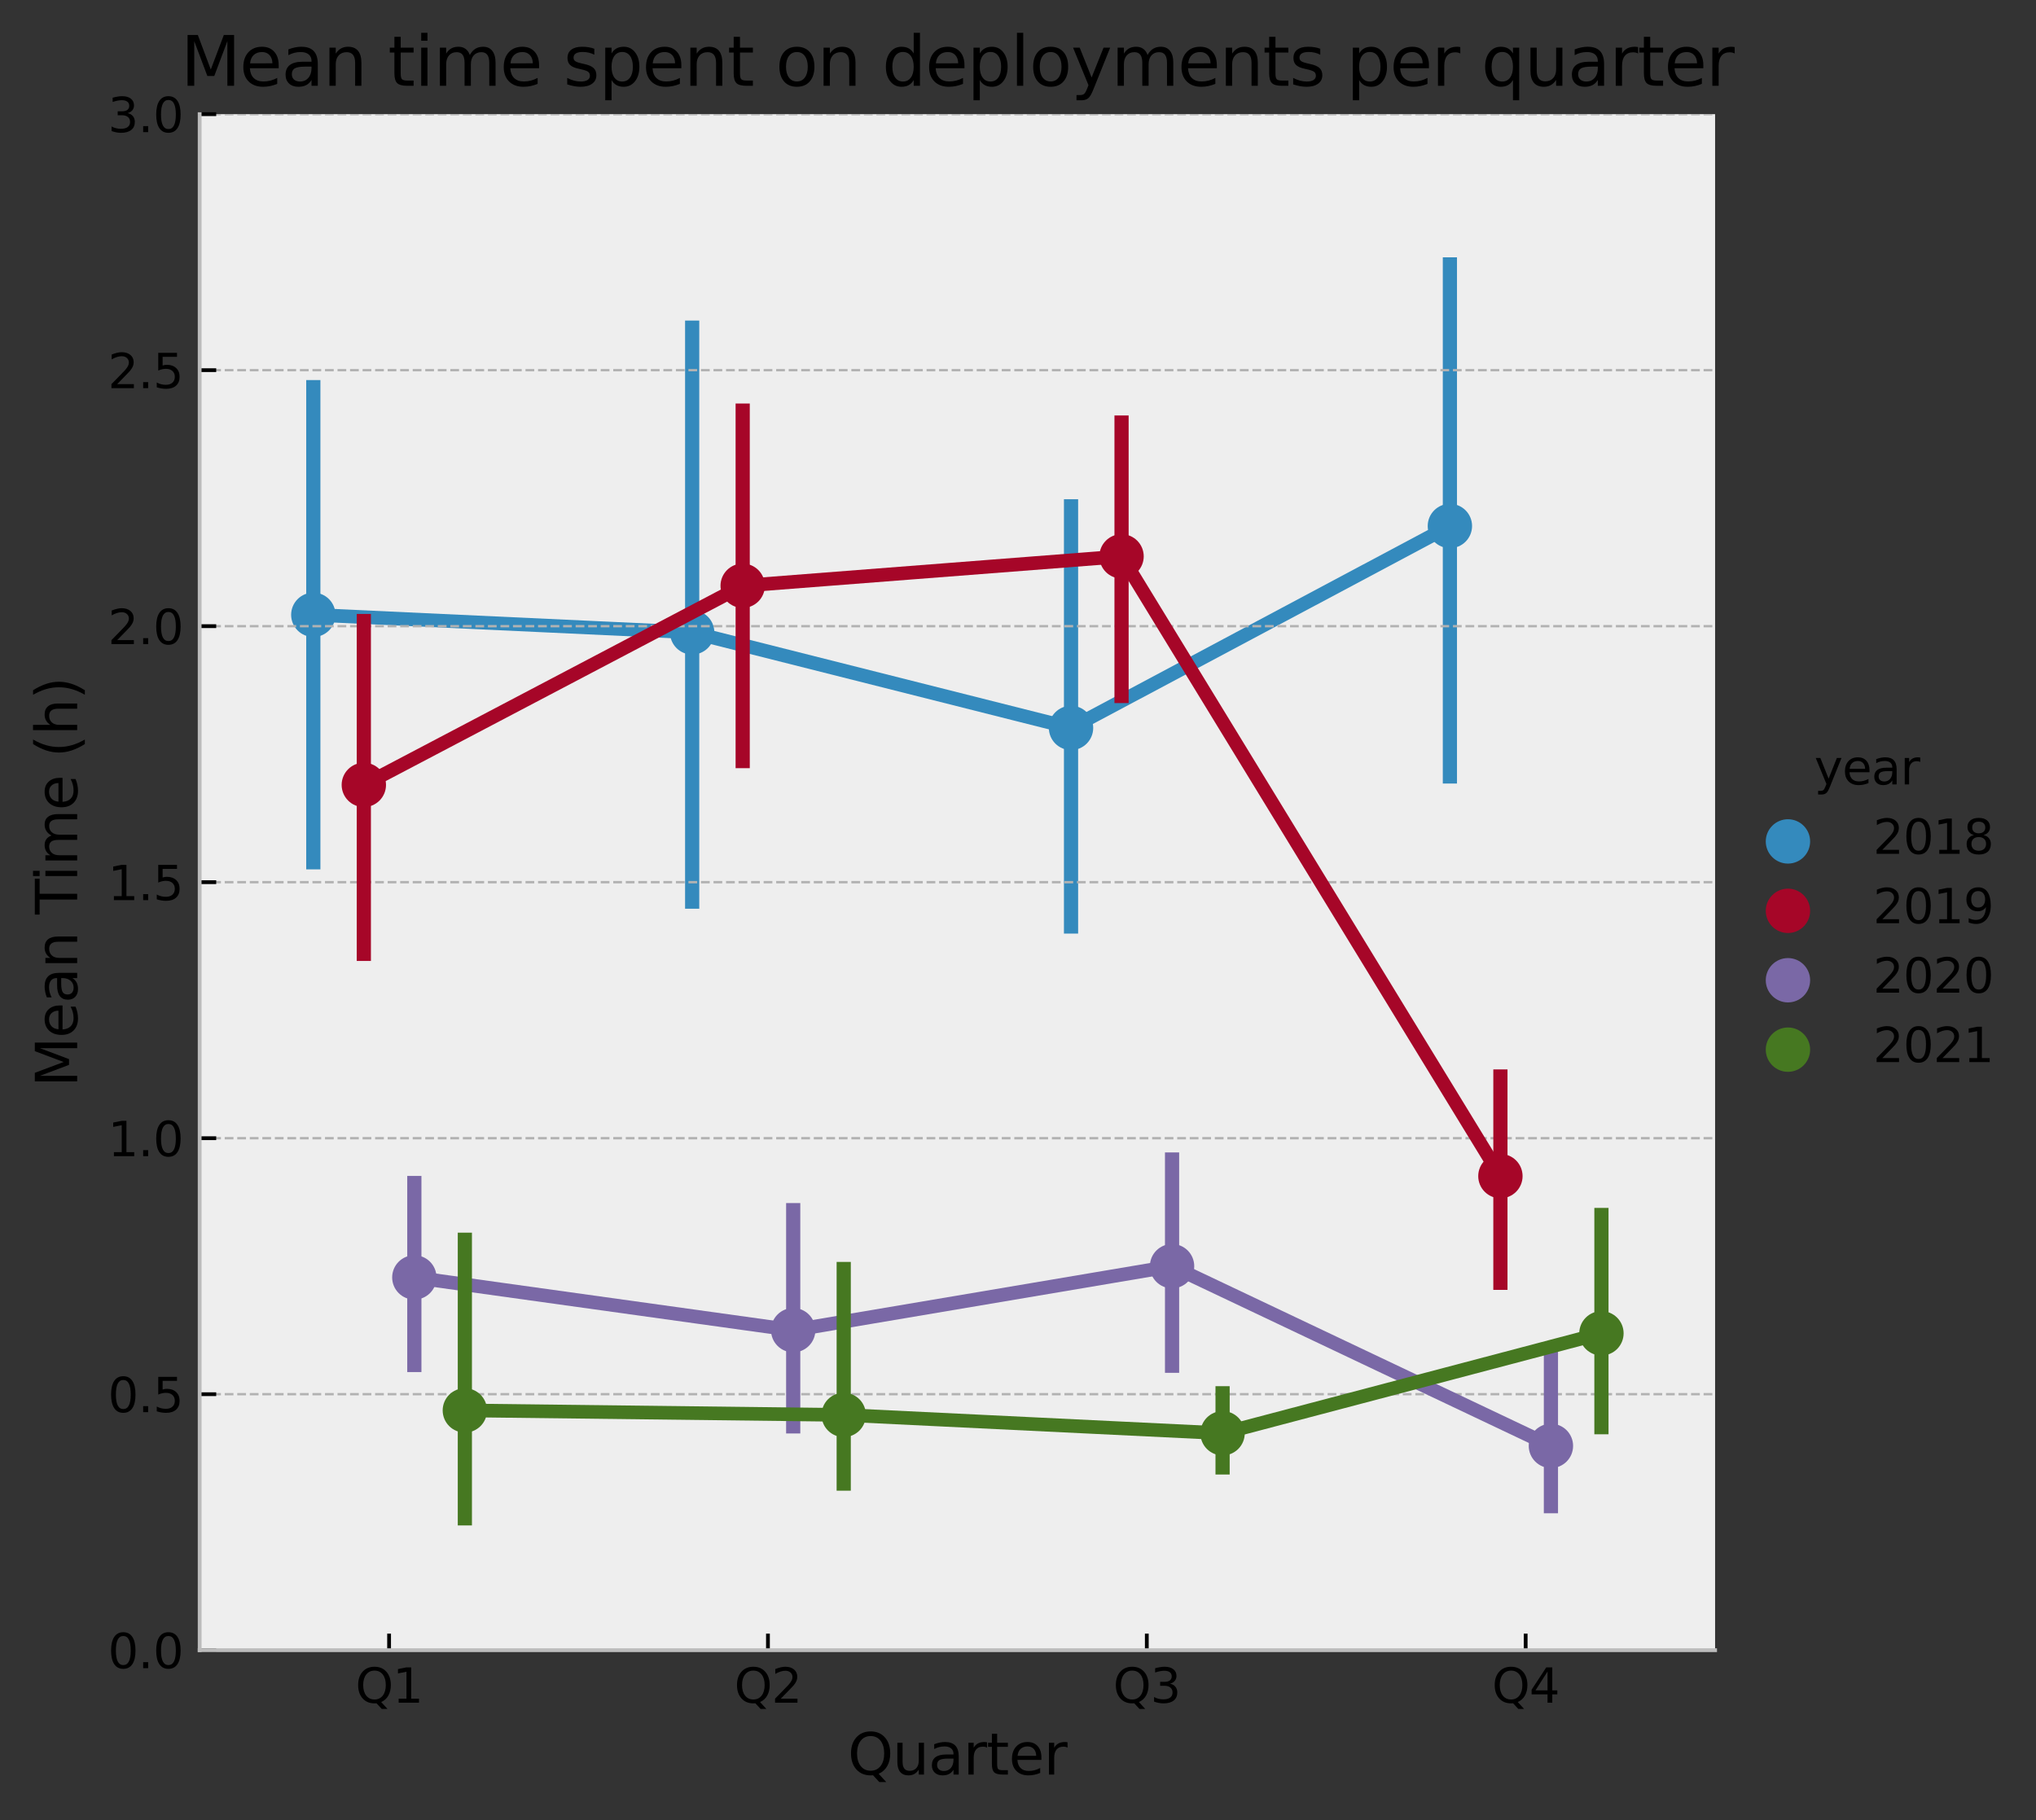<?xml version="1.0" encoding="utf-8" standalone="no"?>
<!DOCTYPE svg PUBLIC "-//W3C//DTD SVG 1.1//EN"
  "http://www.w3.org/Graphics/SVG/1.1/DTD/svg11.dtd">
<svg height="384.954pt" version="1.1" viewBox="0 0 430.503 384.954" width="430.503pt" xmlns="http://www.w3.org/2000/svg" xmlns:xlink="http://www.w3.org/1999/xlink">
 <rect x="0" y="0" width="430.503" height="384.954" fill="#333333" stroke="none"/>
 <defs>
  <style type="text/css">*{stroke-linecap:butt;stroke-linejoin:round;}</style>
 </defs>
 <g id="figure_1">
  <g id="patch_1">
   <path d="M 0 384.954 
L 430.503 384.954 
L 430.503 0 
L 0 0 
z
" style="fill:none;"/>
  </g>
  <g id="axes_1">
   <g id="patch_2">
    <path d="M 42.217 348.962 
L 362.648 348.962 
L 362.648 24.142 
L 42.217 24.142 
z
" style="fill:#eeeeee;"/>
   </g>
   <g id="PathCollection_1">
    <defs>
     <path d="M 0 3.61 
C 0.957 3.61 1.875 3.229 2.552 2.552 
C 3.229 1.875 3.61 0.957 3.61 0 
C 3.61 -0.957 3.229 -1.875 2.552 -2.552 
C 1.875 -3.229 0.957 -3.61 0 -3.61 
C -0.957 -3.61 -1.875 -3.229 -2.552 -2.552 
C -3.229 -1.875 -3.61 -0.957 -3.61 0 
C -3.61 0.957 -3.229 1.875 -2.552 2.552 
C -1.875 3.229 -0.957 3.61 0 3.61 
z
" id="md6de45a7ba" style="stroke:#348abd;stroke-width:2.16;"/>
    </defs>
    <g clip-path="url(#pf33c0da865)">
     <use style="fill:#348abd;stroke:#348abd;stroke-width:2.16;" x="66.249" xlink:href="#md6de45a7ba" y="130.009"/>
     <use style="fill:#348abd;stroke:#348abd;stroke-width:2.16;" x="146.357" xlink:href="#md6de45a7ba" y="133.727"/>
     <use style="fill:#348abd;stroke:#348abd;stroke-width:2.16;" x="226.465" xlink:href="#md6de45a7ba" y="153.931"/>
     <use style="fill:#348abd;stroke:#348abd;stroke-width:2.16;" x="306.573" xlink:href="#md6de45a7ba" y="111.231"/>
    </g>
   </g>
   <g id="line2d_1">
    <path clip-path="url(#pf33c0da865)" d="M 66.249 130.009 
L 146.357 133.727 
L 226.465 153.931 
L 306.573 111.231 
" style="fill:none;stroke:#348abd;stroke-linecap:square;stroke-width:2.88;"/>
   </g>
   <g id="line2d_2">
    <path clip-path="url(#pf33c0da865)" d="M 66.249 182.341 
L 66.249 81.872 
" style="fill:none;stroke:#348abd;stroke-linecap:square;stroke-width:3;"/>
   </g>
   <g id="line2d_3">
    <path clip-path="url(#pf33c0da865)" d="M 146.357 190.661 
L 146.357 69.29 
" style="fill:none;stroke:#348abd;stroke-linecap:square;stroke-width:3;"/>
   </g>
   <g id="line2d_4">
    <path clip-path="url(#pf33c0da865)" d="M 226.465 195.922 
L 226.465 107.073 
" style="fill:none;stroke:#348abd;stroke-linecap:square;stroke-width:3;"/>
   </g>
   <g id="line2d_5">
    <path clip-path="url(#pf33c0da865)" d="M 306.573 164.191 
L 306.573 55.918 
" style="fill:none;stroke:#348abd;stroke-linecap:square;stroke-width:3;"/>
   </g>
   <g id="matplotlib.axis_1">
    <g id="xtick_1">
     <g id="line2d_6">
      <defs>
       <path d="M 0 0 
L 0 -3.5 
" id="mde867090ed" style="stroke:#000000;stroke-width:0.8;"/>
      </defs>
      <g>
       <use style="stroke:#000000;stroke-width:0.8;" x="82.271" xlink:href="#mde867090ed" y="348.962"/>
      </g>
     </g>
     <g id="text_1">
      <!-- Q1 -->
      <g transform="translate(75.154 360.06)scale(0.1 -0.1)">
       <defs>
        <path d="M 2522 4238 
Q 1834 4238 1429 3725 
Q 1025 3213 1025 2328 
Q 1025 1447 1429 934 
Q 1834 422 2522 422 
Q 3209 422 3611 934 
Q 4013 1447 4013 2328 
Q 4013 3213 3611 3725 
Q 3209 4238 2522 4238 
z
M 3406 84 
L 4238 -825 
L 3475 -825 
L 2784 -78 
Q 2681 -84 2626 -87 
Q 2572 -91 2522 -91 
Q 1538 -91 948 567 
Q 359 1225 359 2328 
Q 359 3434 948 4092 
Q 1538 4750 2522 4750 
Q 3503 4750 4090 4092 
Q 4678 3434 4678 2328 
Q 4678 1516 4351 937 
Q 4025 359 3406 84 
z
" id="DejaVuSans-51" transform="scale(0.016)"/>
        <path d="M 794 531 
L 1825 531 
L 1825 4091 
L 703 3866 
L 703 4441 
L 1819 4666 
L 2450 4666 
L 2450 531 
L 3481 531 
L 3481 0 
L 794 0 
L 794 531 
z
" id="DejaVuSans-31" transform="scale(0.016)"/>
       </defs>
       <use xlink:href="#DejaVuSans-51"/>
       <use x="78.711" xlink:href="#DejaVuSans-31"/>
      </g>
     </g>
    </g>
    <g id="xtick_2">
     <g id="line2d_7">
      <g>
       <use style="stroke:#000000;stroke-width:0.8;" x="162.379" xlink:href="#mde867090ed" y="348.962"/>
      </g>
     </g>
     <g id="text_2">
      <!-- Q2 -->
      <g transform="translate(155.261 360.06)scale(0.1 -0.1)">
       <defs>
        <path d="M 1228 531 
L 3431 531 
L 3431 0 
L 469 0 
L 469 531 
Q 828 903 1448 1529 
Q 2069 2156 2228 2338 
Q 2531 2678 2651 2914 
Q 2772 3150 2772 3378 
Q 2772 3750 2511 3984 
Q 2250 4219 1831 4219 
Q 1534 4219 1204 4116 
Q 875 4013 500 3803 
L 500 4441 
Q 881 4594 1212 4672 
Q 1544 4750 1819 4750 
Q 2544 4750 2975 4387 
Q 3406 4025 3406 3419 
Q 3406 3131 3298 2873 
Q 3191 2616 2906 2266 
Q 2828 2175 2409 1742 
Q 1991 1309 1228 531 
z
" id="DejaVuSans-32" transform="scale(0.016)"/>
       </defs>
       <use xlink:href="#DejaVuSans-51"/>
       <use x="78.711" xlink:href="#DejaVuSans-32"/>
      </g>
     </g>
    </g>
    <g id="xtick_3">
     <g id="line2d_8">
      <g>
       <use style="stroke:#000000;stroke-width:0.8;" x="242.487" xlink:href="#mde867090ed" y="348.962"/>
      </g>
     </g>
     <g id="text_3">
      <!-- Q3 -->
      <g transform="translate(235.369 360.06)scale(0.1 -0.1)">
       <defs>
        <path d="M 2597 2516 
Q 3050 2419 3304 2112 
Q 3559 1806 3559 1356 
Q 3559 666 3084 287 
Q 2609 -91 1734 -91 
Q 1441 -91 1130 -33 
Q 819 25 488 141 
L 488 750 
Q 750 597 1062 519 
Q 1375 441 1716 441 
Q 2309 441 2620 675 
Q 2931 909 2931 1356 
Q 2931 1769 2642 2001 
Q 2353 2234 1838 2234 
L 1294 2234 
L 1294 2753 
L 1863 2753 
Q 2328 2753 2575 2939 
Q 2822 3125 2822 3475 
Q 2822 3834 2567 4026 
Q 2313 4219 1838 4219 
Q 1578 4219 1281 4162 
Q 984 4106 628 3988 
L 628 4550 
Q 988 4650 1302 4700 
Q 1616 4750 1894 4750 
Q 2613 4750 3031 4423 
Q 3450 4097 3450 3541 
Q 3450 3153 3228 2886 
Q 3006 2619 2597 2516 
z
" id="DejaVuSans-33" transform="scale(0.016)"/>
       </defs>
       <use xlink:href="#DejaVuSans-51"/>
       <use x="78.711" xlink:href="#DejaVuSans-33"/>
      </g>
     </g>
    </g>
    <g id="xtick_4">
     <g id="line2d_9">
      <g>
       <use style="stroke:#000000;stroke-width:0.8;" x="322.594" xlink:href="#mde867090ed" y="348.962"/>
      </g>
     </g>
     <g id="text_4">
      <!-- Q4 -->
      <g transform="translate(315.477 360.06)scale(0.1 -0.1)">
       <defs>
        <path d="M 2419 4116 
L 825 1625 
L 2419 1625 
L 2419 4116 
z
M 2253 4666 
L 3047 4666 
L 3047 1625 
L 3713 1625 
L 3713 1100 
L 3047 1100 
L 3047 0 
L 2419 0 
L 2419 1100 
L 313 1100 
L 313 1709 
L 2253 4666 
z
" id="DejaVuSans-34" transform="scale(0.016)"/>
       </defs>
       <use xlink:href="#DejaVuSans-51"/>
       <use x="78.711" xlink:href="#DejaVuSans-34"/>
      </g>
     </g>
    </g>
    <g id="text_5">
     <!-- Quarter -->
     <g transform="translate(179.253 375.258)scale(0.12 -0.12)">
      <defs>
       <path d="M 544 1381 
L 544 3500 
L 1119 3500 
L 1119 1403 
Q 1119 906 1312 657 
Q 1506 409 1894 409 
Q 2359 409 2629 706 
Q 2900 1003 2900 1516 
L 2900 3500 
L 3475 3500 
L 3475 0 
L 2900 0 
L 2900 538 
Q 2691 219 2414 64 
Q 2138 -91 1772 -91 
Q 1169 -91 856 284 
Q 544 659 544 1381 
z
M 1991 3584 
L 1991 3584 
z
" id="DejaVuSans-75" transform="scale(0.016)"/>
       <path d="M 2194 1759 
Q 1497 1759 1228 1600 
Q 959 1441 959 1056 
Q 959 750 1161 570 
Q 1363 391 1709 391 
Q 2188 391 2477 730 
Q 2766 1069 2766 1631 
L 2766 1759 
L 2194 1759 
z
M 3341 1997 
L 3341 0 
L 2766 0 
L 2766 531 
Q 2569 213 2275 61 
Q 1981 -91 1556 -91 
Q 1019 -91 701 211 
Q 384 513 384 1019 
Q 384 1609 779 1909 
Q 1175 2209 1959 2209 
L 2766 2209 
L 2766 2266 
Q 2766 2663 2505 2880 
Q 2244 3097 1772 3097 
Q 1472 3097 1187 3025 
Q 903 2953 641 2809 
L 641 3341 
Q 956 3463 1253 3523 
Q 1550 3584 1831 3584 
Q 2591 3584 2966 3190 
Q 3341 2797 3341 1997 
z
" id="DejaVuSans-61" transform="scale(0.016)"/>
       <path d="M 2631 2963 
Q 2534 3019 2420 3045 
Q 2306 3072 2169 3072 
Q 1681 3072 1420 2755 
Q 1159 2438 1159 1844 
L 1159 0 
L 581 0 
L 581 3500 
L 1159 3500 
L 1159 2956 
Q 1341 3275 1631 3429 
Q 1922 3584 2338 3584 
Q 2397 3584 2469 3576 
Q 2541 3569 2628 3553 
L 2631 2963 
z
" id="DejaVuSans-72" transform="scale(0.016)"/>
       <path d="M 1172 4494 
L 1172 3500 
L 2356 3500 
L 2356 3053 
L 1172 3053 
L 1172 1153 
Q 1172 725 1289 603 
Q 1406 481 1766 481 
L 2356 481 
L 2356 0 
L 1766 0 
Q 1100 0 847 248 
Q 594 497 594 1153 
L 594 3053 
L 172 3053 
L 172 3500 
L 594 3500 
L 594 4494 
L 1172 4494 
z
" id="DejaVuSans-74" transform="scale(0.016)"/>
       <path d="M 3597 1894 
L 3597 1613 
L 953 1613 
Q 991 1019 1311 708 
Q 1631 397 2203 397 
Q 2534 397 2845 478 
Q 3156 559 3463 722 
L 3463 178 
Q 3153 47 2828 -22 
Q 2503 -91 2169 -91 
Q 1331 -91 842 396 
Q 353 884 353 1716 
Q 353 2575 817 3079 
Q 1281 3584 2069 3584 
Q 2775 3584 3186 3129 
Q 3597 2675 3597 1894 
z
M 3022 2063 
Q 3016 2534 2758 2815 
Q 2500 3097 2075 3097 
Q 1594 3097 1305 2825 
Q 1016 2553 972 2059 
L 3022 2063 
z
" id="DejaVuSans-65" transform="scale(0.016)"/>
      </defs>
      <use xlink:href="#DejaVuSans-51"/>
      <use x="78.711" xlink:href="#DejaVuSans-75"/>
      <use x="142.09" xlink:href="#DejaVuSans-61"/>
      <use x="203.369" xlink:href="#DejaVuSans-72"/>
      <use x="244.482" xlink:href="#DejaVuSans-74"/>
      <use x="283.691" xlink:href="#DejaVuSans-65"/>
      <use x="345.215" xlink:href="#DejaVuSans-72"/>
     </g>
    </g>
   </g>
   <g id="matplotlib.axis_2">
    <g id="ytick_1">
     <g id="line2d_10">
      <path clip-path="url(#pf33c0da865)" d="M 42.217 348.962 
L 362.648 348.962 
" style="fill:none;stroke:#b2b2b2;stroke-dasharray:1.85,0.8;stroke-dashoffset:0;stroke-width:0.5;"/>
     </g>
     <g id="line2d_11">
      <defs>
       <path d="M 0 0 
L 3.5 0 
" id="m521ae90ed4" style="stroke:#000000;stroke-width:0.8;"/>
      </defs>
      <g>
       <use style="stroke:#000000;stroke-width:0.8;" x="42.217" xlink:href="#m521ae90ed4" y="348.962"/>
      </g>
     </g>
     <g id="text_6">
      <!-- 0.0 -->
      <g transform="translate(22.814 352.761)scale(0.1 -0.1)">
       <defs>
        <path d="M 2034 4250 
Q 1547 4250 1301 3770 
Q 1056 3291 1056 2328 
Q 1056 1369 1301 889 
Q 1547 409 2034 409 
Q 2525 409 2770 889 
Q 3016 1369 3016 2328 
Q 3016 3291 2770 3770 
Q 2525 4250 2034 4250 
z
M 2034 4750 
Q 2819 4750 3233 4129 
Q 3647 3509 3647 2328 
Q 3647 1150 3233 529 
Q 2819 -91 2034 -91 
Q 1250 -91 836 529 
Q 422 1150 422 2328 
Q 422 3509 836 4129 
Q 1250 4750 2034 4750 
z
" id="DejaVuSans-30" transform="scale(0.016)"/>
        <path d="M 684 794 
L 1344 794 
L 1344 0 
L 684 0 
L 684 794 
z
" id="DejaVuSans-2e" transform="scale(0.016)"/>
       </defs>
       <use xlink:href="#DejaVuSans-30"/>
       <use x="63.623" xlink:href="#DejaVuSans-2e"/>
       <use x="95.41" xlink:href="#DejaVuSans-30"/>
      </g>
     </g>
    </g>
    <g id="ytick_2">
     <g id="line2d_12">
      <path clip-path="url(#pf33c0da865)" d="M 42.217 294.825 
L 362.648 294.825 
" style="fill:none;stroke:#b2b2b2;stroke-dasharray:1.85,0.8;stroke-dashoffset:0;stroke-width:0.5;"/>
     </g>
     <g id="line2d_13">
      <g>
       <use style="stroke:#000000;stroke-width:0.8;" x="42.217" xlink:href="#m521ae90ed4" y="294.825"/>
      </g>
     </g>
     <g id="text_7">
      <!-- 0.5 -->
      <g transform="translate(22.814 298.624)scale(0.1 -0.1)">
       <defs>
        <path d="M 691 4666 
L 3169 4666 
L 3169 4134 
L 1269 4134 
L 1269 2991 
Q 1406 3038 1543 3061 
Q 1681 3084 1819 3084 
Q 2600 3084 3056 2656 
Q 3513 2228 3513 1497 
Q 3513 744 3044 326 
Q 2575 -91 1722 -91 
Q 1428 -91 1123 -41 
Q 819 9 494 109 
L 494 744 
Q 775 591 1075 516 
Q 1375 441 1709 441 
Q 2250 441 2565 725 
Q 2881 1009 2881 1497 
Q 2881 1984 2565 2268 
Q 2250 2553 1709 2553 
Q 1456 2553 1204 2497 
Q 953 2441 691 2322 
L 691 4666 
z
" id="DejaVuSans-35" transform="scale(0.016)"/>
       </defs>
       <use xlink:href="#DejaVuSans-30"/>
       <use x="63.623" xlink:href="#DejaVuSans-2e"/>
       <use x="95.41" xlink:href="#DejaVuSans-35"/>
      </g>
     </g>
    </g>
    <g id="ytick_3">
     <g id="line2d_14">
      <path clip-path="url(#pf33c0da865)" d="M 42.217 240.688 
L 362.648 240.688 
" style="fill:none;stroke:#b2b2b2;stroke-dasharray:1.85,0.8;stroke-dashoffset:0;stroke-width:0.5;"/>
     </g>
     <g id="line2d_15">
      <g>
       <use style="stroke:#000000;stroke-width:0.8;" x="42.217" xlink:href="#m521ae90ed4" y="240.688"/>
      </g>
     </g>
     <g id="text_8">
      <!-- 1.0 -->
      <g transform="translate(22.814 244.488)scale(0.1 -0.1)">
       <use xlink:href="#DejaVuSans-31"/>
       <use x="63.623" xlink:href="#DejaVuSans-2e"/>
       <use x="95.41" xlink:href="#DejaVuSans-30"/>
      </g>
     </g>
    </g>
    <g id="ytick_4">
     <g id="line2d_16">
      <path clip-path="url(#pf33c0da865)" d="M 42.217 186.552 
L 362.648 186.552 
" style="fill:none;stroke:#b2b2b2;stroke-dasharray:1.85,0.8;stroke-dashoffset:0;stroke-width:0.5;"/>
     </g>
     <g id="line2d_17">
      <g>
       <use style="stroke:#000000;stroke-width:0.8;" x="42.217" xlink:href="#m521ae90ed4" y="186.552"/>
      </g>
     </g>
     <g id="text_9">
      <!-- 1.5 -->
      <g transform="translate(22.814 190.351)scale(0.1 -0.1)">
       <use xlink:href="#DejaVuSans-31"/>
       <use x="63.623" xlink:href="#DejaVuSans-2e"/>
       <use x="95.41" xlink:href="#DejaVuSans-35"/>
      </g>
     </g>
    </g>
    <g id="ytick_5">
     <g id="line2d_18">
      <path clip-path="url(#pf33c0da865)" d="M 42.217 132.415 
L 362.648 132.415 
" style="fill:none;stroke:#b2b2b2;stroke-dasharray:1.85,0.8;stroke-dashoffset:0;stroke-width:0.5;"/>
     </g>
     <g id="line2d_19">
      <g>
       <use style="stroke:#000000;stroke-width:0.8;" x="42.217" xlink:href="#m521ae90ed4" y="132.415"/>
      </g>
     </g>
     <g id="text_10">
      <!-- 2.0 -->
      <g transform="translate(22.814 136.214)scale(0.1 -0.1)">
       <use xlink:href="#DejaVuSans-32"/>
       <use x="63.623" xlink:href="#DejaVuSans-2e"/>
       <use x="95.41" xlink:href="#DejaVuSans-30"/>
      </g>
     </g>
    </g>
    <g id="ytick_6">
     <g id="line2d_20">
      <path clip-path="url(#pf33c0da865)" d="M 42.217 78.278 
L 362.648 78.278 
" style="fill:none;stroke:#b2b2b2;stroke-dasharray:1.85,0.8;stroke-dashoffset:0;stroke-width:0.5;"/>
     </g>
     <g id="line2d_21">
      <g>
       <use style="stroke:#000000;stroke-width:0.8;" x="42.217" xlink:href="#m521ae90ed4" y="78.278"/>
      </g>
     </g>
     <g id="text_11">
      <!-- 2.5 -->
      <g transform="translate(22.814 82.078)scale(0.1 -0.1)">
       <use xlink:href="#DejaVuSans-32"/>
       <use x="63.623" xlink:href="#DejaVuSans-2e"/>
       <use x="95.41" xlink:href="#DejaVuSans-35"/>
      </g>
     </g>
    </g>
    <g id="ytick_7">
     <g id="line2d_22">
      <path clip-path="url(#pf33c0da865)" d="M 42.217 24.142 
L 362.648 24.142 
" style="fill:none;stroke:#b2b2b2;stroke-dasharray:1.85,0.8;stroke-dashoffset:0;stroke-width:0.5;"/>
     </g>
     <g id="line2d_23">
      <g>
       <use style="stroke:#000000;stroke-width:0.8;" x="42.217" xlink:href="#m521ae90ed4" y="24.142"/>
      </g>
     </g>
     <g id="text_12">
      <!-- 3.0 -->
      <g transform="translate(22.814 27.941)scale(0.1 -0.1)">
       <use xlink:href="#DejaVuSans-33"/>
       <use x="63.623" xlink:href="#DejaVuSans-2e"/>
       <use x="95.41" xlink:href="#DejaVuSans-30"/>
      </g>
     </g>
    </g>
    <g id="text_13">
     <!-- Mean Time (h) -->
     <g transform="translate(16.318 229.878)rotate(-90)scale(0.12 -0.12)">
      <defs>
       <path d="M 628 4666 
L 1569 4666 
L 2759 1491 
L 3956 4666 
L 4897 4666 
L 4897 0 
L 4281 0 
L 4281 4097 
L 3078 897 
L 2444 897 
L 1241 4097 
L 1241 0 
L 628 0 
L 628 4666 
z
" id="DejaVuSans-4d" transform="scale(0.016)"/>
       <path d="M 3513 2113 
L 3513 0 
L 2938 0 
L 2938 2094 
Q 2938 2591 2744 2837 
Q 2550 3084 2163 3084 
Q 1697 3084 1428 2787 
Q 1159 2491 1159 1978 
L 1159 0 
L 581 0 
L 581 3500 
L 1159 3500 
L 1159 2956 
Q 1366 3272 1645 3428 
Q 1925 3584 2291 3584 
Q 2894 3584 3203 3211 
Q 3513 2838 3513 2113 
z
" id="DejaVuSans-6e" transform="scale(0.016)"/>
       <path id="DejaVuSans-20" transform="scale(0.016)"/>
       <path d="M -19 4666 
L 3928 4666 
L 3928 4134 
L 2272 4134 
L 2272 0 
L 1638 0 
L 1638 4134 
L -19 4134 
L -19 4666 
z
" id="DejaVuSans-54" transform="scale(0.016)"/>
       <path d="M 603 3500 
L 1178 3500 
L 1178 0 
L 603 0 
L 603 3500 
z
M 603 4863 
L 1178 4863 
L 1178 4134 
L 603 4134 
L 603 4863 
z
" id="DejaVuSans-69" transform="scale(0.016)"/>
       <path d="M 3328 2828 
Q 3544 3216 3844 3400 
Q 4144 3584 4550 3584 
Q 5097 3584 5394 3201 
Q 5691 2819 5691 2113 
L 5691 0 
L 5113 0 
L 5113 2094 
Q 5113 2597 4934 2840 
Q 4756 3084 4391 3084 
Q 3944 3084 3684 2787 
Q 3425 2491 3425 1978 
L 3425 0 
L 2847 0 
L 2847 2094 
Q 2847 2600 2669 2842 
Q 2491 3084 2119 3084 
Q 1678 3084 1418 2786 
Q 1159 2488 1159 1978 
L 1159 0 
L 581 0 
L 581 3500 
L 1159 3500 
L 1159 2956 
Q 1356 3278 1631 3431 
Q 1906 3584 2284 3584 
Q 2666 3584 2933 3390 
Q 3200 3197 3328 2828 
z
" id="DejaVuSans-6d" transform="scale(0.016)"/>
       <path d="M 1984 4856 
Q 1566 4138 1362 3434 
Q 1159 2731 1159 2009 
Q 1159 1288 1364 580 
Q 1569 -128 1984 -844 
L 1484 -844 
Q 1016 -109 783 600 
Q 550 1309 550 2009 
Q 550 2706 781 3412 
Q 1013 4119 1484 4856 
L 1984 4856 
z
" id="DejaVuSans-28" transform="scale(0.016)"/>
       <path d="M 3513 2113 
L 3513 0 
L 2938 0 
L 2938 2094 
Q 2938 2591 2744 2837 
Q 2550 3084 2163 3084 
Q 1697 3084 1428 2787 
Q 1159 2491 1159 1978 
L 1159 0 
L 581 0 
L 581 4863 
L 1159 4863 
L 1159 2956 
Q 1366 3272 1645 3428 
Q 1925 3584 2291 3584 
Q 2894 3584 3203 3211 
Q 3513 2838 3513 2113 
z
" id="DejaVuSans-68" transform="scale(0.016)"/>
       <path d="M 513 4856 
L 1013 4856 
Q 1481 4119 1714 3412 
Q 1947 2706 1947 2009 
Q 1947 1309 1714 600 
Q 1481 -109 1013 -844 
L 513 -844 
Q 928 -128 1133 580 
Q 1338 1288 1338 2009 
Q 1338 2731 1133 3434 
Q 928 4138 513 4856 
z
" id="DejaVuSans-29" transform="scale(0.016)"/>
      </defs>
      <use xlink:href="#DejaVuSans-4d"/>
      <use x="86.279" xlink:href="#DejaVuSans-65"/>
      <use x="147.803" xlink:href="#DejaVuSans-61"/>
      <use x="209.082" xlink:href="#DejaVuSans-6e"/>
      <use x="272.461" xlink:href="#DejaVuSans-20"/>
      <use x="304.248" xlink:href="#DejaVuSans-54"/>
      <use x="362.207" xlink:href="#DejaVuSans-69"/>
      <use x="389.99" xlink:href="#DejaVuSans-6d"/>
      <use x="487.402" xlink:href="#DejaVuSans-65"/>
      <use x="548.926" xlink:href="#DejaVuSans-20"/>
      <use x="580.713" xlink:href="#DejaVuSans-28"/>
      <use x="619.727" xlink:href="#DejaVuSans-68"/>
      <use x="683.105" xlink:href="#DejaVuSans-29"/>
     </g>
    </g>
   </g>
   <g id="PathCollection_2">
    <defs>
     <path d="M 0 3.61 
C 0.957 3.61 1.875 3.229 2.552 2.552 
C 3.229 1.875 3.61 0.957 3.61 0 
C 3.61 -0.957 3.229 -1.875 2.552 -2.552 
C 1.875 -3.229 0.957 -3.61 0 -3.61 
C -0.957 -3.61 -1.875 -3.229 -2.552 -2.552 
C -3.229 -1.875 -3.61 -0.957 -3.61 0 
C -3.61 0.957 -3.229 1.875 -2.552 2.552 
C -1.875 3.229 -0.957 3.61 0 3.61 
z
" id="m188c79536c" style="stroke:#a60628;stroke-width:2.16;"/>
    </defs>
    <g clip-path="url(#pf33c0da865)">
     <use style="fill:#a60628;stroke:#a60628;stroke-width:2.16;" x="76.93" xlink:href="#m188c79536c" y="165.98"/>
     <use style="fill:#a60628;stroke:#a60628;stroke-width:2.16;" x="157.038" xlink:href="#m188c79536c" y="123.867"/>
     <use style="fill:#a60628;stroke:#a60628;stroke-width:2.16;" x="237.146" xlink:href="#m188c79536c" y="117.651"/>
     <use style="fill:#a60628;stroke:#a60628;stroke-width:2.16;" x="317.254" xlink:href="#m188c79536c" y="248.709"/>
    </g>
   </g>
   <g id="line2d_24">
    <path clip-path="url(#pf33c0da865)" d="M 76.93 165.98 
L 157.038 123.867 
L 237.146 117.651 
L 317.254 248.709 
" style="fill:none;stroke:#a60628;stroke-linecap:square;stroke-width:2.88;"/>
   </g>
   <g id="line2d_25">
    <path clip-path="url(#pf33c0da865)" d="M 76.93 201.71 
L 76.93 131.332 
" style="fill:none;stroke:#a60628;stroke-linecap:square;stroke-width:3;"/>
   </g>
   <g id="line2d_26">
    <path clip-path="url(#pf33c0da865)" d="M 157.038 160.944 
L 157.038 86.826 
" style="fill:none;stroke:#a60628;stroke-linecap:square;stroke-width:3;"/>
   </g>
   <g id="line2d_27">
    <path clip-path="url(#pf33c0da865)" d="M 237.146 147.18 
L 237.146 89.352 
" style="fill:none;stroke:#a60628;stroke-linecap:square;stroke-width:3;"/>
   </g>
   <g id="line2d_28">
    <path clip-path="url(#pf33c0da865)" d="M 317.254 271.266 
L 317.254 227.643 
" style="fill:none;stroke:#a60628;stroke-linecap:square;stroke-width:3;"/>
   </g>
   <g id="patch_3">
    <path d="M 42.217 348.962 
L 42.217 24.142 
" style="fill:none;stroke:#bcbcbc;stroke-linecap:square;stroke-linejoin:miter;stroke-width:0.8;"/>
   </g>
   <g id="patch_4">
    <path d="M 42.217 348.962 
L 362.648 348.962 
" style="fill:none;stroke:#bcbcbc;stroke-linecap:square;stroke-linejoin:miter;stroke-width:0.8;"/>
   </g>
   <g id="PathCollection_3">
    <defs>
     <path d="M 0 3.61 
C 0.957 3.61 1.875 3.229 2.552 2.552 
C 3.229 1.875 3.61 0.957 3.61 0 
C 3.61 -0.957 3.229 -1.875 2.552 -2.552 
C 1.875 -3.229 0.957 -3.61 0 -3.61 
C -0.957 -3.61 -1.875 -3.229 -2.552 -2.552 
C -3.229 -1.875 -3.61 -0.957 -3.61 0 
C -3.61 0.957 -3.229 1.875 -2.552 2.552 
C -1.875 3.229 -0.957 3.61 0 3.61 
z
" id="mdba41aec90" style="stroke:#7a68a6;stroke-width:2.16;"/>
    </defs>
    <g clip-path="url(#pf33c0da865)">
     <use style="fill:#7a68a6;stroke:#7a68a6;stroke-width:2.16;" x="87.611" xlink:href="#mdba41aec90" y="270.131"/>
     <use style="fill:#7a68a6;stroke:#7a68a6;stroke-width:2.16;" x="167.719" xlink:href="#mdba41aec90" y="281.291"/>
     <use style="fill:#7a68a6;stroke:#7a68a6;stroke-width:2.16;" x="247.827" xlink:href="#mdba41aec90" y="267.757"/>
     <use style="fill:#7a68a6;stroke:#7a68a6;stroke-width:2.16;" x="327.935" xlink:href="#mdba41aec90" y="305.759"/>
    </g>
   </g>
   <g id="line2d_29">
    <path clip-path="url(#pf33c0da865)" d="M 87.611 270.131 
L 167.719 281.291 
L 247.827 267.757 
L 327.935 305.759 
" style="fill:none;stroke:#7a68a6;stroke-linecap:square;stroke-width:2.88;"/>
   </g>
   <g id="line2d_30">
    <path clip-path="url(#pf33c0da865)" d="M 87.611 288.652 
L 87.611 250.174 
" style="fill:none;stroke:#7a68a6;stroke-linecap:square;stroke-width:3;"/>
   </g>
   <g id="line2d_31">
    <path clip-path="url(#pf33c0da865)" d="M 167.719 301.634 
L 167.719 255.914 
" style="fill:none;stroke:#7a68a6;stroke-linecap:square;stroke-width:3;"/>
   </g>
   <g id="line2d_32">
    <path clip-path="url(#pf33c0da865)" d="M 247.827 288.81 
L 247.827 245.2 
" style="fill:none;stroke:#7a68a6;stroke-linecap:square;stroke-width:3;"/>
   </g>
   <g id="line2d_33">
    <path clip-path="url(#pf33c0da865)" d="M 327.935 318.502 
L 327.935 286.864 
" style="fill:none;stroke:#7a68a6;stroke-linecap:square;stroke-width:3;"/>
   </g>
   <g id="text_14">
    <!-- Mean time spent on deployments per quarter -->
    <g transform="translate(38.214 18.142)scale(0.144 -0.144)">
     <defs>
      <path d="M 2834 3397 
L 2834 2853 
Q 2591 2978 2328 3040 
Q 2066 3103 1784 3103 
Q 1356 3103 1142 2972 
Q 928 2841 928 2578 
Q 928 2378 1081 2264 
Q 1234 2150 1697 2047 
L 1894 2003 
Q 2506 1872 2764 1633 
Q 3022 1394 3022 966 
Q 3022 478 2636 193 
Q 2250 -91 1575 -91 
Q 1294 -91 989 -36 
Q 684 19 347 128 
L 347 722 
Q 666 556 975 473 
Q 1284 391 1588 391 
Q 1994 391 2212 530 
Q 2431 669 2431 922 
Q 2431 1156 2273 1281 
Q 2116 1406 1581 1522 
L 1381 1569 
Q 847 1681 609 1914 
Q 372 2147 372 2553 
Q 372 3047 722 3315 
Q 1072 3584 1716 3584 
Q 2034 3584 2315 3537 
Q 2597 3491 2834 3397 
z
" id="DejaVuSans-73" transform="scale(0.016)"/>
      <path d="M 1159 525 
L 1159 -1331 
L 581 -1331 
L 581 3500 
L 1159 3500 
L 1159 2969 
Q 1341 3281 1617 3432 
Q 1894 3584 2278 3584 
Q 2916 3584 3314 3078 
Q 3713 2572 3713 1747 
Q 3713 922 3314 415 
Q 2916 -91 2278 -91 
Q 1894 -91 1617 61 
Q 1341 213 1159 525 
z
M 3116 1747 
Q 3116 2381 2855 2742 
Q 2594 3103 2138 3103 
Q 1681 3103 1420 2742 
Q 1159 2381 1159 1747 
Q 1159 1113 1420 752 
Q 1681 391 2138 391 
Q 2594 391 2855 752 
Q 3116 1113 3116 1747 
z
" id="DejaVuSans-70" transform="scale(0.016)"/>
      <path d="M 1959 3097 
Q 1497 3097 1228 2736 
Q 959 2375 959 1747 
Q 959 1119 1226 758 
Q 1494 397 1959 397 
Q 2419 397 2687 759 
Q 2956 1122 2956 1747 
Q 2956 2369 2687 2733 
Q 2419 3097 1959 3097 
z
M 1959 3584 
Q 2709 3584 3137 3096 
Q 3566 2609 3566 1747 
Q 3566 888 3137 398 
Q 2709 -91 1959 -91 
Q 1206 -91 779 398 
Q 353 888 353 1747 
Q 353 2609 779 3096 
Q 1206 3584 1959 3584 
z
" id="DejaVuSans-6f" transform="scale(0.016)"/>
      <path d="M 2906 2969 
L 2906 4863 
L 3481 4863 
L 3481 0 
L 2906 0 
L 2906 525 
Q 2725 213 2448 61 
Q 2172 -91 1784 -91 
Q 1150 -91 751 415 
Q 353 922 353 1747 
Q 353 2572 751 3078 
Q 1150 3584 1784 3584 
Q 2172 3584 2448 3432 
Q 2725 3281 2906 2969 
z
M 947 1747 
Q 947 1113 1208 752 
Q 1469 391 1925 391 
Q 2381 391 2643 752 
Q 2906 1113 2906 1747 
Q 2906 2381 2643 2742 
Q 2381 3103 1925 3103 
Q 1469 3103 1208 2742 
Q 947 2381 947 1747 
z
" id="DejaVuSans-64" transform="scale(0.016)"/>
      <path d="M 603 4863 
L 1178 4863 
L 1178 0 
L 603 0 
L 603 4863 
z
" id="DejaVuSans-6c" transform="scale(0.016)"/>
      <path d="M 2059 -325 
Q 1816 -950 1584 -1140 
Q 1353 -1331 966 -1331 
L 506 -1331 
L 506 -850 
L 844 -850 
Q 1081 -850 1212 -737 
Q 1344 -625 1503 -206 
L 1606 56 
L 191 3500 
L 800 3500 
L 1894 763 
L 2988 3500 
L 3597 3500 
L 2059 -325 
z
" id="DejaVuSans-79" transform="scale(0.016)"/>
      <path d="M 947 1747 
Q 947 1113 1208 752 
Q 1469 391 1925 391 
Q 2381 391 2643 752 
Q 2906 1113 2906 1747 
Q 2906 2381 2643 2742 
Q 2381 3103 1925 3103 
Q 1469 3103 1208 2742 
Q 947 2381 947 1747 
z
M 2906 525 
Q 2725 213 2448 61 
Q 2172 -91 1784 -91 
Q 1150 -91 751 415 
Q 353 922 353 1747 
Q 353 2572 751 3078 
Q 1150 3584 1784 3584 
Q 2172 3584 2448 3432 
Q 2725 3281 2906 2969 
L 2906 3500 
L 3481 3500 
L 3481 -1331 
L 2906 -1331 
L 2906 525 
z
" id="DejaVuSans-71" transform="scale(0.016)"/>
     </defs>
     <use xlink:href="#DejaVuSans-4d"/>
     <use x="86.279" xlink:href="#DejaVuSans-65"/>
     <use x="147.803" xlink:href="#DejaVuSans-61"/>
     <use x="209.082" xlink:href="#DejaVuSans-6e"/>
     <use x="272.461" xlink:href="#DejaVuSans-20"/>
     <use x="304.248" xlink:href="#DejaVuSans-74"/>
     <use x="343.457" xlink:href="#DejaVuSans-69"/>
     <use x="371.24" xlink:href="#DejaVuSans-6d"/>
     <use x="468.652" xlink:href="#DejaVuSans-65"/>
     <use x="530.176" xlink:href="#DejaVuSans-20"/>
     <use x="561.963" xlink:href="#DejaVuSans-73"/>
     <use x="614.062" xlink:href="#DejaVuSans-70"/>
     <use x="677.539" xlink:href="#DejaVuSans-65"/>
     <use x="739.062" xlink:href="#DejaVuSans-6e"/>
     <use x="802.441" xlink:href="#DejaVuSans-74"/>
     <use x="841.65" xlink:href="#DejaVuSans-20"/>
     <use x="873.438" xlink:href="#DejaVuSans-6f"/>
     <use x="934.619" xlink:href="#DejaVuSans-6e"/>
     <use x="997.998" xlink:href="#DejaVuSans-20"/>
     <use x="1029.785" xlink:href="#DejaVuSans-64"/>
     <use x="1093.262" xlink:href="#DejaVuSans-65"/>
     <use x="1154.785" xlink:href="#DejaVuSans-70"/>
     <use x="1218.262" xlink:href="#DejaVuSans-6c"/>
     <use x="1246.045" xlink:href="#DejaVuSans-6f"/>
     <use x="1307.227" xlink:href="#DejaVuSans-79"/>
     <use x="1366.406" xlink:href="#DejaVuSans-6d"/>
     <use x="1463.818" xlink:href="#DejaVuSans-65"/>
     <use x="1525.342" xlink:href="#DejaVuSans-6e"/>
     <use x="1588.721" xlink:href="#DejaVuSans-74"/>
     <use x="1627.93" xlink:href="#DejaVuSans-73"/>
     <use x="1680.029" xlink:href="#DejaVuSans-20"/>
     <use x="1711.816" xlink:href="#DejaVuSans-70"/>
     <use x="1775.293" xlink:href="#DejaVuSans-65"/>
     <use x="1836.816" xlink:href="#DejaVuSans-72"/>
     <use x="1877.93" xlink:href="#DejaVuSans-20"/>
     <use x="1909.717" xlink:href="#DejaVuSans-71"/>
     <use x="1973.193" xlink:href="#DejaVuSans-75"/>
     <use x="2036.572" xlink:href="#DejaVuSans-61"/>
     <use x="2097.852" xlink:href="#DejaVuSans-72"/>
     <use x="2138.965" xlink:href="#DejaVuSans-74"/>
     <use x="2178.174" xlink:href="#DejaVuSans-65"/>
     <use x="2239.697" xlink:href="#DejaVuSans-72"/>
    </g>
   </g>
   <g id="PathCollection_4">
    <defs>
     <path d="M 0 3.61 
C 0.957 3.61 1.875 3.229 2.552 2.552 
C 3.229 1.875 3.61 0.957 3.61 0 
C 3.61 -0.957 3.229 -1.875 2.552 -2.552 
C 1.875 -3.229 0.957 -3.61 0 -3.61 
C -0.957 -3.61 -1.875 -3.229 -2.552 -2.552 
C -3.229 -1.875 -3.61 -0.957 -3.61 0 
C -3.61 0.957 -3.229 1.875 -2.552 2.552 
C -1.875 3.229 -0.957 3.61 0 3.61 
z
" id="m1c4ff98dbb" style="stroke:#467821;stroke-width:2.16;"/>
    </defs>
    <g clip-path="url(#pf33c0da865)">
     <use style="fill:#467821;stroke:#467821;stroke-width:2.16;" x="98.292" xlink:href="#m1c4ff98dbb" y="298.254"/>
     <use style="fill:#467821;stroke:#467821;stroke-width:2.16;" x="178.4" xlink:href="#m1c4ff98dbb" y="299.208"/>
     <use style="fill:#467821;stroke:#467821;stroke-width:2.16;" x="258.508" xlink:href="#m1c4ff98dbb" y="303.088"/>
     <use style="fill:#467821;stroke:#467821;stroke-width:2.16;" x="338.616" xlink:href="#m1c4ff98dbb" y="281.953"/>
    </g>
   </g>
   <g id="line2d_34">
    <path clip-path="url(#pf33c0da865)" d="M 98.292 298.254 
L 178.4 299.208 
L 258.508 303.088 
L 338.616 281.953 
" style="fill:none;stroke:#467821;stroke-linecap:square;stroke-width:2.88;"/>
   </g>
   <g id="line2d_35">
    <path clip-path="url(#pf33c0da865)" d="M 98.292 321.084 
L 98.292 262.163 
" style="fill:none;stroke:#467821;stroke-linecap:square;stroke-width:3;"/>
   </g>
   <g id="line2d_36">
    <path clip-path="url(#pf33c0da865)" d="M 178.4 313.734 
L 178.4 268.354 
" style="fill:none;stroke:#467821;stroke-linecap:square;stroke-width:3;"/>
   </g>
   <g id="line2d_37">
    <path clip-path="url(#pf33c0da865)" d="M 258.508 310.306 
L 258.508 294.635 
" style="fill:none;stroke:#467821;stroke-linecap:square;stroke-width:3;"/>
   </g>
   <g id="line2d_38">
    <path clip-path="url(#pf33c0da865)" d="M 338.616 301.803 
L 338.616 256.929 
" style="fill:none;stroke:#467821;stroke-linecap:square;stroke-width:3;"/>
   </g>
  </g>
  <g id="legend_1">
   <g id="text_15">
    <!-- year -->
    <g transform="translate(383.622 165.88)scale(0.1 -0.1)">
     <use xlink:href="#DejaVuSans-79"/>
     <use x="59.18" xlink:href="#DejaVuSans-65"/>
     <use x="120.703" xlink:href="#DejaVuSans-61"/>
     <use x="181.982" xlink:href="#DejaVuSans-72"/>
    </g>
   </g>
   <g id="PathCollection_5">
    <g>
     <use style="fill:#348abd;stroke:#348abd;stroke-width:2.16;" x="378.053" xlink:href="#md6de45a7ba" y="177.933"/>
    </g>
   </g>
   <g id="text_16">
    <!-- 2018 -->
    <g transform="translate(396.053 180.558)scale(0.1 -0.1)">
     <defs>
      <path d="M 2034 2216 
Q 1584 2216 1326 1975 
Q 1069 1734 1069 1313 
Q 1069 891 1326 650 
Q 1584 409 2034 409 
Q 2484 409 2743 651 
Q 3003 894 3003 1313 
Q 3003 1734 2745 1975 
Q 2488 2216 2034 2216 
z
M 1403 2484 
Q 997 2584 770 2862 
Q 544 3141 544 3541 
Q 544 4100 942 4425 
Q 1341 4750 2034 4750 
Q 2731 4750 3128 4425 
Q 3525 4100 3525 3541 
Q 3525 3141 3298 2862 
Q 3072 2584 2669 2484 
Q 3125 2378 3379 2068 
Q 3634 1759 3634 1313 
Q 3634 634 3220 271 
Q 2806 -91 2034 -91 
Q 1263 -91 848 271 
Q 434 634 434 1313 
Q 434 1759 690 2068 
Q 947 2378 1403 2484 
z
M 1172 3481 
Q 1172 3119 1398 2916 
Q 1625 2713 2034 2713 
Q 2441 2713 2670 2916 
Q 2900 3119 2900 3481 
Q 2900 3844 2670 4047 
Q 2441 4250 2034 4250 
Q 1625 4250 1398 4047 
Q 1172 3844 1172 3481 
z
" id="DejaVuSans-38" transform="scale(0.016)"/>
     </defs>
     <use xlink:href="#DejaVuSans-32"/>
     <use x="63.623" xlink:href="#DejaVuSans-30"/>
     <use x="127.246" xlink:href="#DejaVuSans-31"/>
     <use x="190.869" xlink:href="#DejaVuSans-38"/>
    </g>
   </g>
   <g id="PathCollection_6">
    <g>
     <use style="fill:#a60628;stroke:#a60628;stroke-width:2.16;" x="378.053" xlink:href="#m188c79536c" y="192.611"/>
    </g>
   </g>
   <g id="text_17">
    <!-- 2019 -->
    <g transform="translate(396.053 195.236)scale(0.1 -0.1)">
     <defs>
      <path d="M 703 97 
L 703 672 
Q 941 559 1184 500 
Q 1428 441 1663 441 
Q 2288 441 2617 861 
Q 2947 1281 2994 2138 
Q 2813 1869 2534 1725 
Q 2256 1581 1919 1581 
Q 1219 1581 811 2004 
Q 403 2428 403 3163 
Q 403 3881 828 4315 
Q 1253 4750 1959 4750 
Q 2769 4750 3195 4129 
Q 3622 3509 3622 2328 
Q 3622 1225 3098 567 
Q 2575 -91 1691 -91 
Q 1453 -91 1209 -44 
Q 966 3 703 97 
z
M 1959 2075 
Q 2384 2075 2632 2365 
Q 2881 2656 2881 3163 
Q 2881 3666 2632 3958 
Q 2384 4250 1959 4250 
Q 1534 4250 1286 3958 
Q 1038 3666 1038 3163 
Q 1038 2656 1286 2365 
Q 1534 2075 1959 2075 
z
" id="DejaVuSans-39" transform="scale(0.016)"/>
     </defs>
     <use xlink:href="#DejaVuSans-32"/>
     <use x="63.623" xlink:href="#DejaVuSans-30"/>
     <use x="127.246" xlink:href="#DejaVuSans-31"/>
     <use x="190.869" xlink:href="#DejaVuSans-39"/>
    </g>
   </g>
   <g id="PathCollection_7">
    <g>
     <use style="fill:#7a68a6;stroke:#7a68a6;stroke-width:2.16;" x="378.053" xlink:href="#mdba41aec90" y="207.289"/>
    </g>
   </g>
   <g id="text_18">
    <!-- 2020 -->
    <g transform="translate(396.053 209.914)scale(0.1 -0.1)">
     <use xlink:href="#DejaVuSans-32"/>
     <use x="63.623" xlink:href="#DejaVuSans-30"/>
     <use x="127.246" xlink:href="#DejaVuSans-32"/>
     <use x="190.869" xlink:href="#DejaVuSans-30"/>
    </g>
   </g>
   <g id="PathCollection_8">
    <g>
     <use style="fill:#467821;stroke:#467821;stroke-width:2.16;" x="378.053" xlink:href="#m1c4ff98dbb" y="221.967"/>
    </g>
   </g>
   <g id="text_19">
    <!-- 2021 -->
    <g transform="translate(396.053 224.592)scale(0.1 -0.1)">
     <use xlink:href="#DejaVuSans-32"/>
     <use x="63.623" xlink:href="#DejaVuSans-30"/>
     <use x="127.246" xlink:href="#DejaVuSans-32"/>
     <use x="190.869" xlink:href="#DejaVuSans-31"/>
    </g>
   </g>
  </g>
 </g>
 <defs>
  <clipPath id="pf33c0da865">
   <rect height="324.82" width="320.431" x="42.217" y="24.142"/>
  </clipPath>
 </defs>
</svg>
